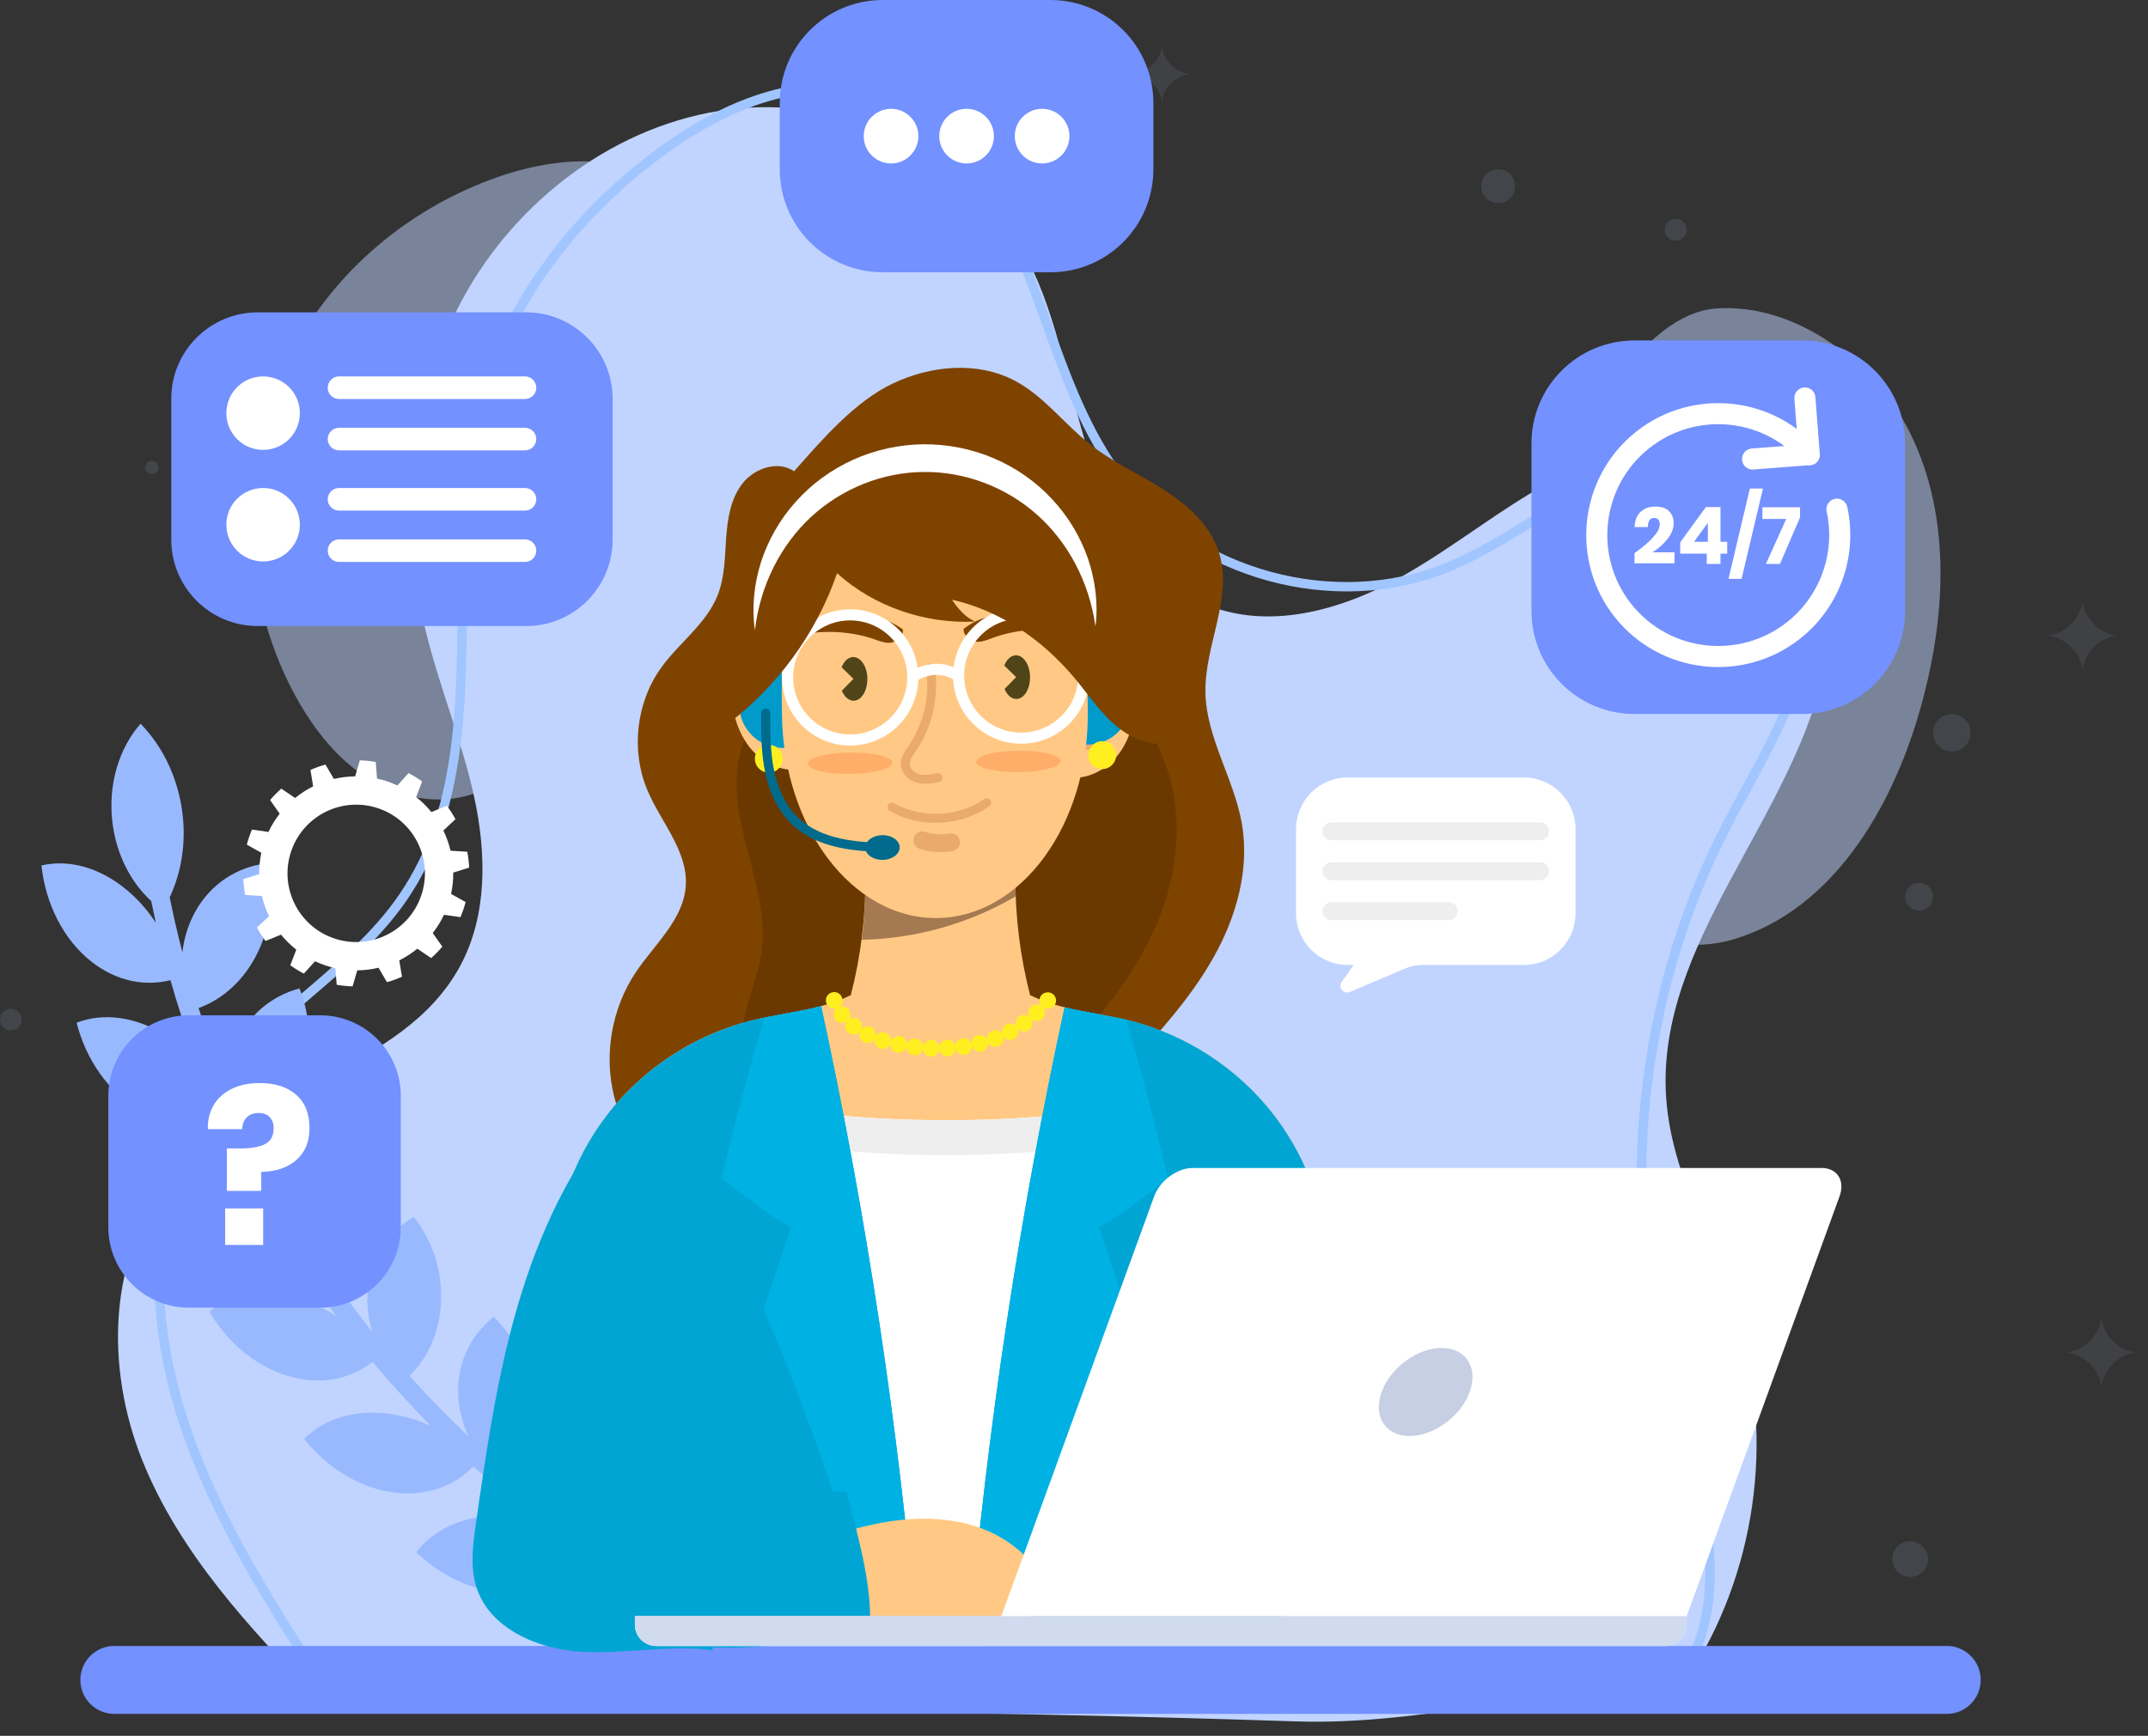 <svg width="120" height="97" viewBox="0 0 120 97" fill="none" xmlns="http://www.w3.org/2000/svg">
<rect x="0" y="0" width="120" height="97" fill="#333333" stroke="none"/>
<path d="M94.248 93.804C98.07 88.013 99.157 80.497 97.133 73.86C95.854 69.664 93.399 65.765 93.085 61.39C92.457 52.642 100.371 45.569 102.013 36.953C102.735 33.167 101.947 28.755 98.854 26.455C95.799 24.183 91.438 24.647 87.979 26.238C84.52 27.829 81.593 30.376 78.272 32.238C74.951 34.1 70.862 35.251 67.355 33.769C63.802 32.268 61.788 28.485 60.659 24.797C59.531 21.109 58.976 17.182 57.05 13.841C53.875 8.335 47.106 5.333 40.798 6.109C34.49 6.886 28.854 11.142 25.831 16.733C22.808 22.323 22.279 29.085 23.784 35.261C24.548 38.392 25.805 41.392 26.491 44.542C27.177 47.691 27.239 51.139 25.708 53.976C22.507 59.909 14.062 60.736 9.639 65.824C5.989 70.023 5.874 76.431 7.946 81.595C10.018 86.759 13.91 90.95 17.792 94.936C35.897 95.544 54.325 95.585 72.43 96.193C79.466 96.43 87.22 94.218 94.248 93.804Z" fill="#C0D4FF"/>
<g opacity="0.5">
<path d="M16.904 18.652C13.279 24.7 13.115 32.671 16.489 38.863C17.556 40.819 18.996 42.642 20.94 43.73C22.884 44.818 25.393 45.061 27.328 43.957C30.263 42.282 30.912 38.334 30.679 34.963C30.445 31.592 29.681 28.058 30.979 24.938C31.826 22.905 33.451 21.319 34.892 19.654C36.334 17.989 37.679 16.045 37.754 13.844C37.947 8.137 31.888 8.564 28.237 9.749C23.576 11.262 19.431 14.435 16.904 18.652Z" fill="#C0D4FF"/>
</g>
<g opacity="0.5">
<path d="M87.851 28.085C87.804 33.206 92.671 37.662 91.824 42.713C91.371 45.415 89.312 48.154 90.509 50.62C91.568 52.8 94.6 53.178 96.918 52.47C102.345 50.809 105.644 45.262 107.221 39.81C108.705 34.682 109.074 28.955 106.697 24.174C104.783 20.323 100.364 16.922 95.878 17.237C91.769 17.525 87.888 24.227 87.851 28.085Z" fill="#C0D4FF"/>
</g>
<path d="M93.344 94.974L92.955 94.618C94.026 93.448 95.736 90.764 95.157 85.939C94.9 83.79 94.261 81.669 93.644 79.617C93.368 78.7 93.082 77.752 92.833 76.811C90.177 66.767 91.339 55.688 96.021 46.414C96.437 45.591 96.887 44.766 97.322 43.967C98.613 41.6 99.947 39.152 100.521 36.507C101.527 31.867 99.538 28.389 97.264 27.121C95.082 25.904 92.003 26.09 88.815 27.631C87.649 28.195 86.516 28.884 85.419 29.551C83.971 30.433 82.473 31.344 80.865 31.989C74.538 34.527 66.628 32.37 62.465 26.972C60.465 24.377 59.335 21.242 58.243 18.21C57.82 17.035 57.382 15.82 56.901 14.658C55.404 11.043 52.664 6.506 48.112 5.421C44.113 4.467 40.062 6.563 37.37 8.49C32.217 12.177 28.585 17.17 27.142 22.549C26.169 26.176 26.13 30.124 26.092 33.943C26.035 39.628 25.977 45.508 22.766 50.243C21.305 52.397 19.296 54.116 17.353 55.778C15.534 57.335 13.652 58.944 12.25 60.895C9.071 65.316 8.292 71.575 10.112 78.068C11.748 83.901 15.081 89.076 18.305 94.082L17.862 94.367C14.617 89.329 11.262 84.12 9.605 78.21C7.742 71.562 8.55 65.139 11.822 60.588C13.262 58.585 15.168 56.955 17.011 55.378C18.927 53.738 20.909 52.043 22.33 49.947C25.452 45.344 25.506 39.803 25.565 33.938C25.603 30.086 25.643 26.104 26.633 22.412C28.107 16.916 31.811 11.819 37.063 8.062C39.845 6.071 44.042 3.908 48.235 4.907C53.002 6.044 55.844 10.727 57.388 14.456C57.874 15.63 58.314 16.851 58.739 18.032C59.817 21.025 60.932 24.121 62.882 26.65C66.906 31.868 74.553 33.954 80.669 31.5C82.237 30.871 83.715 29.971 85.145 29.101C86.252 28.428 87.397 27.732 88.585 27.157C91.929 25.54 95.186 25.359 97.521 26.66C99.959 28.02 102.099 31.716 101.036 36.619C100.446 39.338 99.094 41.819 97.785 44.219C97.352 45.014 96.903 45.836 96.492 46.652C91.867 55.812 90.719 66.756 93.343 76.676C93.59 77.609 93.873 78.553 94.148 79.465C94.772 81.538 95.418 83.683 95.681 85.876C96.284 90.91 94.476 93.737 93.344 94.974Z" fill="#A1C5FF"/>
<path d="M16.867 60.308C17.455 58.588 17.355 56.807 16.73 55.233C15.168 55.652 13.782 56.749 13.117 58.504C12.841 59.232 12.719 60.008 12.736 60.787C12.128 59.328 11.58 57.841 11.094 56.33C12.457 55.838 13.614 54.778 14.348 53.327C15.168 51.697 15.316 49.905 14.915 48.239C13.31 48.434 11.784 49.332 10.882 50.99C10.508 51.678 10.28 52.435 10.189 53.214C9.925 52.199 9.689 51.175 9.481 50.142C10.122 48.772 10.398 47.168 10.197 45.477C9.957 43.479 9.097 41.719 7.854 40.442C6.678 41.772 6.021 43.794 6.28 45.946C6.496 47.763 7.322 49.319 8.448 50.35C8.53 50.756 8.616 51.16 8.706 51.563C8.266 50.896 7.737 50.284 7.117 49.76C5.628 48.503 3.902 47.999 2.317 48.36C2.538 50.49 3.549 52.526 5.129 53.753C6.541 54.855 8.12 55.122 9.522 54.774C9.966 56.332 10.474 57.867 11.043 59.375C10.516 58.783 9.909 58.258 9.222 57.833C7.577 56.814 5.8 56.569 4.281 57.148C4.793 59.2 6.072 61.052 7.803 62.034C9.352 62.916 10.951 62.955 12.29 62.414C12.943 63.884 13.655 65.325 14.425 66.732C13.823 66.223 13.15 65.791 12.413 65.469C10.646 64.697 8.853 64.707 7.43 65.492C8.217 67.439 9.737 69.085 11.584 69.811C13.238 70.465 14.826 70.281 16.077 69.558C16.925 70.92 17.829 72.246 18.787 73.532C18.119 73.112 17.393 72.777 16.619 72.561C14.763 72.044 12.991 72.305 11.69 73.28C12.738 75.094 14.47 76.513 16.401 76.976C18.129 77.395 19.677 76.993 20.816 76.103C21.846 77.336 22.928 78.527 24.06 79.673C23.339 79.346 22.572 79.115 21.774 79.007C19.861 78.75 18.142 79.254 16.989 80.399C18.281 82.054 20.199 83.224 22.181 83.419C23.956 83.598 25.436 82.987 26.44 81.948C27.639 83.031 28.887 84.067 30.18 85.051C29.415 84.825 28.618 84.7 27.809 84.702C25.87 84.707 24.235 85.443 23.254 86.739C24.774 88.206 26.852 89.107 28.855 89.031C30.649 88.967 32.035 88.158 32.883 86.989C35.08 88.469 37.393 89.81 39.814 90.995C40.133 91.151 40.495 91.062 40.619 90.799C40.743 90.536 40.589 90.202 40.277 90.049C38.493 89.176 36.769 88.217 35.107 87.178C35.831 85.922 36.023 84.361 35.641 82.772C35.208 80.991 34.164 79.522 32.794 78.516C31.693 79.699 31.099 81.364 31.475 83.211C31.632 83.978 31.945 84.705 32.381 85.361C31.075 84.436 29.812 83.458 28.597 82.433C29.492 81.293 29.909 79.78 29.764 78.162C29.597 76.347 28.782 74.758 27.576 73.579C26.32 74.597 25.497 76.161 25.601 78.033C25.645 78.811 25.849 79.57 26.182 80.275C25.031 79.187 23.928 78.052 22.875 76.876C23.921 75.872 24.548 74.436 24.636 72.819C24.729 71.005 24.147 69.324 23.119 67.993C21.734 68.827 20.701 70.259 20.541 72.123C20.474 72.897 20.569 73.675 20.798 74.418C19.815 73.185 18.884 71.913 18.008 70.606C19.182 69.757 20.004 68.424 20.316 66.836C20.661 65.055 20.319 63.31 19.484 61.847C17.997 62.481 16.775 63.757 16.358 65.581C16.185 66.338 16.171 67.121 16.294 67.888C15.493 66.532 14.746 65.143 14.059 63.724C15.34 63.046 16.339 61.839 16.867 60.308Z" fill="#99B9FF"/>
<path d="M108.756 95.773H6.388C5.34 95.773 4.489 94.923 4.489 93.874C4.489 92.825 5.34 91.976 6.388 91.976H108.756C109.804 91.976 110.654 92.825 110.654 93.874C110.654 94.923 109.804 95.773 108.756 95.773Z" fill="#7391FF"/>
<path d="M38.689 66.863C36.542 65.729 34.911 63.657 34.316 61.303C33.72 58.949 34.169 56.35 35.518 54.332C36.567 52.763 38.185 51.388 38.311 49.505C38.441 47.554 36.911 45.937 36.157 44.133C35.239 41.933 35.539 39.269 36.923 37.329C37.925 35.926 39.45 34.873 40.088 33.272C40.49 32.265 40.492 31.152 40.567 30.071C40.642 28.989 40.818 27.856 41.489 27.005C42.16 26.153 43.471 25.72 44.363 26.335C45.921 24.572 47.752 22.438 49.877 21.43C52.003 20.422 54.599 20.174 56.681 21.269C58.328 22.135 59.47 23.712 60.934 24.86C62.192 25.847 63.672 26.505 65.02 27.366C66.367 28.226 67.638 29.374 68.109 30.902C68.883 33.413 67.301 36.043 67.342 38.671C67.382 41.223 68.939 43.507 69.378 46.022C69.822 48.574 69.074 51.218 67.807 53.477C66.54 55.736 64.78 57.672 63.035 59.587C62.445 62.928 60.115 65.38 57.067 66.87C54.019 68.36 50.55 68.75 47.157 68.782C44.395 68.808 41.133 68.153 38.689 66.863Z" fill="#7F4300"/>
<path d="M42.158 60.063C41.411 59.163 41.372 57.861 41.615 56.716C41.857 55.572 42.341 54.484 42.521 53.329C42.764 51.766 42.44 50.174 42.048 48.643C41.657 47.112 41.192 45.578 41.149 43.998C41.107 42.418 41.548 40.744 42.71 39.672C46.782 35.912 53.697 36.839 59.23 37.167C62.026 37.333 64.052 39.931 65.055 42.547C66.058 45.162 65.894 48.134 64.961 50.775C64.029 53.417 62.372 55.754 60.462 57.803C59.323 59.025 57.167 58.184 55.544 58.58C53.953 58.968 52.613 60.011 51.133 60.713C48.768 61.834 45.993 62.061 43.477 61.337C42.739 61.125 42.112 60.83 42.158 60.063Z" fill="#6B3900"/>
<path d="M71.15 62.285C69.159 59.707 66.281 57.826 63.12 57.035C61.668 56.672 60.161 56.531 58.733 56.083C58.328 55.957 57.929 55.796 57.545 55.606C56.985 53.421 56.708 51.164 56.726 48.909H52.877H52.201H48.352C48.371 51.164 48.093 53.421 47.533 55.606C47.15 55.796 46.75 55.957 46.346 56.083C44.917 56.531 43.411 56.672 41.958 57.035C38.797 57.826 35.92 59.707 33.928 62.285C31.936 64.864 30.842 68.123 30.876 71.382V92.073L68.229 91.527C71.542 91.478 74.203 88.779 74.203 85.465V71.382C74.236 68.123 73.142 64.864 71.15 62.285Z" fill="#FFC985"/>
<path d="M56.627 90.737C57.34 88.868 57.402 86.826 57.66 84.842C58.156 81.036 59.397 77.373 60.278 73.637C61.158 69.901 61.939 65.831 60.974 62.116C55.528 62.77 50.002 62.761 44.558 62.09C42.498 62.954 41.428 65.554 41.045 67.756C40.663 69.957 40.942 72.211 40.985 74.446C41.032 76.889 40.793 79.335 40.908 81.776C41.024 84.217 41.526 86.715 42.907 88.733C43.761 89.98 44.906 90.978 46.15 91.85L56.172 91.704C56.348 91.391 56.502 91.067 56.627 90.737Z" fill="white"/>
<path d="M41.045 69.704C41.428 67.503 42.498 64.903 44.558 64.038C50.002 64.71 55.528 64.718 60.974 64.064C61.209 64.967 61.338 65.892 61.39 66.827C61.469 65.229 61.371 63.642 60.974 62.116C55.528 62.77 50.002 62.761 44.558 62.09C42.498 62.954 41.428 65.554 41.045 67.756C40.835 68.964 40.827 70.188 40.867 71.416C40.893 70.843 40.946 70.272 41.045 69.704Z" fill="#EEEEEE"/>
<path d="M40.986 76.393C40.984 76.317 40.98 76.24 40.979 76.164C40.943 77.841 40.847 79.517 40.89 81.192C40.925 79.593 41.016 77.993 40.986 76.393Z" fill="#EEEEEE"/>
<path d="M48.152 52.514C51.159 52.454 54.146 51.608 56.742 50.089C56.721 49.68 56.707 49.271 56.706 48.862L52.857 48.903L52.181 48.91L48.333 48.952C48.355 50.142 48.293 51.333 48.152 52.514Z" fill="#A57951"/>
<path d="M44.492 38.175C44.148 37.551 43.732 36.929 43.11 36.58C42.489 36.23 41.614 36.241 41.145 36.779C40.764 37.215 40.744 37.853 40.785 38.431C40.869 39.599 41.139 40.797 41.854 41.725C42.569 42.653 43.808 43.245 44.937 42.934C45.082 41.341 45.266 39.576 44.492 38.175Z" fill="#FFC985"/>
<path d="M44.429 39.418C44.469 39.424 44.51 39.43 44.55 39.436C44.389 39.053 44.227 38.666 44 38.317C43.773 37.968 43.477 37.653 43.105 37.467C42.733 37.28 42.278 37.235 41.898 37.406C41.518 37.576 41.239 37.984 41.278 38.399C41.5 38.132 41.907 38.048 42.248 38.114C42.589 38.181 42.884 38.443 42.989 38.774C42.693 38.812 42.479 39.114 42.421 39.407C42.363 39.7 42.443 40.004 42.563 40.278C42.632 40.438 42.717 40.594 42.841 40.715C42.965 40.837 43.133 40.923 43.307 40.917C43.153 41.128 42.889 41.296 42.629 41.311C43.193 41.579 43.922 41.533 44.434 41.174C44.504 40.589 44.486 40.004 44.429 39.418Z" fill="#E8AB71"/>
<path d="M59.802 38.622C60.133 37.99 60.535 37.359 61.149 36.997C61.763 36.634 62.638 36.626 63.118 37.153C63.508 37.581 63.542 38.219 63.513 38.797C63.454 39.967 63.21 41.17 62.515 42.114C61.821 43.056 60.595 43.676 59.459 43.389C59.28 41.799 59.058 40.039 59.802 38.622Z" fill="#FFC985"/>
<path d="M59.892 39.863C59.851 39.87 59.811 39.877 59.77 39.884C59.924 39.496 60.078 39.106 60.297 38.752C60.516 38.398 60.805 38.078 61.173 37.883C61.542 37.689 61.995 37.634 62.379 37.796C62.762 37.959 63.049 38.36 63.02 38.775C62.792 38.513 62.383 38.438 62.044 38.512C61.705 38.586 61.415 38.855 61.316 39.188C61.614 39.219 61.834 39.516 61.899 39.808C61.963 40.1 61.889 40.406 61.776 40.683C61.71 40.843 61.628 41.001 61.507 41.126C61.386 41.251 61.219 41.339 61.045 41.337C61.203 41.544 61.471 41.707 61.732 41.716C61.174 41.996 60.443 41.966 59.925 41.618C59.842 41.035 59.847 40.45 59.892 39.863Z" fill="#E8AB71"/>
<path d="M46.117 39.356C46.131 40.688 45.064 41.778 43.733 41.792C42.402 41.806 41.312 40.739 41.298 39.408C41.283 38.078 42.35 36.987 43.681 36.973C45.012 36.959 46.102 38.026 46.117 39.356Z" fill="#009ACB"/>
<path d="M63.175 39.173C63.19 40.504 62.123 41.594 60.792 41.609C59.461 41.623 58.37 40.556 58.356 39.225C58.342 37.894 59.409 36.804 60.74 36.789C62.071 36.775 63.161 37.842 63.175 39.173Z" fill="#009ACB"/>
<path d="M60.772 39.719C60.84 46.065 57.07 51.251 52.351 51.301C47.633 51.352 43.752 46.249 43.684 39.903C43.615 33.557 43.56 28.413 52.104 28.321C60.648 28.23 60.703 33.374 60.772 39.719Z" fill="#FFC985"/>
<path d="M44.147 35.583C43.879 35.463 44.335 34.995 45.028 34.8C46.863 34.284 48.898 34.051 50.441 35.172C50.504 35.489 50.102 35.87 49.783 35.912C49.463 35.955 49.148 35.828 48.843 35.722C47.358 35.204 45.672 35.199 44.147 35.583Z" fill="#7F4300"/>
<path d="M60.138 35.411C60.403 35.285 59.937 34.827 59.241 34.647C57.395 34.17 55.355 33.981 53.837 35.135C53.78 35.453 54.19 35.825 54.51 35.861C54.831 35.896 55.143 35.763 55.446 35.65C56.92 35.101 58.605 35.059 60.138 35.411Z" fill="#7F4300"/>
<path d="M49.85 42.625C49.853 42.957 48.8 43.237 47.497 43.251C46.194 43.265 45.135 43.008 45.131 42.676C45.128 42.344 46.181 42.064 47.484 42.05C48.787 42.036 49.846 42.293 49.85 42.625Z" fill="#FFAE6A"/>
<path d="M59.253 42.523C59.256 42.855 58.203 43.136 56.9 43.15C55.597 43.163 54.537 42.906 54.534 42.574C54.53 42.243 55.584 41.962 56.887 41.948C58.19 41.934 59.249 42.192 59.253 42.523Z" fill="#FFAE6A"/>
<path d="M51.977 37.331C52.219 38.884 51.85 40.525 50.964 41.824C50.778 42.098 50.56 42.387 50.575 42.718C50.592 43.092 50.921 43.396 51.282 43.496C51.642 43.597 52.027 43.536 52.393 43.455" stroke="#EAAB6A" stroke-width="0.5" stroke-linecap="round" stroke-linejoin="round"/>
<path d="M47.538 41.661C45.439 41.684 43.714 39.995 43.691 37.896C43.669 35.797 45.358 34.072 47.456 34.049C49.555 34.026 51.281 35.715 51.303 37.814C51.326 39.913 49.636 41.639 47.538 41.661ZM47.463 34.669C45.706 34.687 44.292 36.132 44.311 37.889C44.329 39.646 45.775 41.06 47.531 41.041C49.288 41.023 50.703 39.578 50.684 37.821C50.665 36.064 49.22 34.65 47.463 34.669Z" fill="white"/>
<path d="M57.09 41.559C54.992 41.581 53.266 39.892 53.243 37.794C53.221 35.695 54.91 33.969 57.008 33.946C59.107 33.924 60.833 35.613 60.855 37.712C60.878 39.81 59.189 41.536 57.09 41.559ZM57.015 34.566C55.258 34.585 53.844 36.03 53.862 37.787C53.881 39.544 55.327 40.958 57.084 40.939C58.841 40.92 60.255 39.475 60.236 37.718C60.217 35.961 58.772 34.547 57.015 34.566Z" fill="white"/>
<path d="M51.175 38.069L50.811 37.567C51.314 37.203 52.57 36.728 53.73 37.536L53.376 38.045C52.283 37.283 51.186 38.06 51.175 38.069Z" fill="white"/>
<path d="M49.832 45.105C51.452 46.025 53.599 45.922 55.123 44.85" stroke="#EAAB6A" stroke-width="0.5" stroke-linecap="round" stroke-linejoin="round"/>
<path d="M51.529 46.959C52.041 47.126 52.595 47.164 53.125 47.069" stroke="#EAAB6A" stroke-linecap="round" stroke-linejoin="round"/>
<path d="M40.543 40.539C43.404 38.41 45.602 35.403 46.765 32.031C48.81 33.896 51.71 34.879 54.473 34.732C53.926 34.492 53.517 34.007 53.182 33.512C55.859 34.115 58.172 35.71 59.953 37.797C60.677 38.645 61.293 39.59 62.108 40.349C62.925 41.107 64.01 41.678 65.117 41.547C64.394 38.615 63.689 35.585 62.552 32.788C61.854 31.071 61.033 29.323 59.602 28.145C57.821 26.68 55.352 26.33 53.054 26.523C50.602 26.73 48.193 27.497 46.103 28.795C43.264 30.56 41.051 33.31 39.936 36.462C39.689 37.158 39.493 37.889 39.533 38.627C39.574 39.365 39.945 40.105 40.543 40.539Z" fill="#7F4300"/>
<path d="M43.728 42.389C43.733 42.819 43.388 43.171 42.959 43.175C42.529 43.18 42.176 42.835 42.172 42.406C42.167 41.976 42.512 41.624 42.942 41.62C43.372 41.615 43.724 41.959 43.728 42.389Z" fill="#FFEF21"/>
<path d="M62.354 42.189C62.359 42.618 62.014 42.971 61.584 42.975C61.155 42.98 60.803 42.635 60.798 42.205C60.793 41.776 61.138 41.424 61.568 41.419C61.997 41.415 62.35 41.759 62.354 42.189Z" fill="#FFEF21"/>
<path d="M47.665 36.716C47.389 36.719 47.151 36.948 47.017 37.288L47.678 37.936L47.031 38.598C47.173 38.936 47.416 39.16 47.691 39.157C48.121 39.152 48.463 38.602 48.456 37.928C48.449 37.254 48.095 36.711 47.665 36.716Z" fill="#4F4519"/>
<path d="M56.754 36.618C56.478 36.621 56.24 36.85 56.106 37.191L56.767 37.838L56.12 38.5C56.261 38.838 56.505 39.062 56.781 39.059C57.21 39.054 57.553 38.504 57.545 37.83C57.538 37.156 57.184 36.613 56.754 36.618Z" fill="#4F4519"/>
<path d="M42.174 35.215C41.991 33.97 42.123 32.665 42.509 31.426C42.908 30.191 43.568 29.021 44.458 28.037C45.337 27.045 46.442 26.243 47.664 25.69C48.887 25.136 50.232 24.845 51.577 24.826C52.922 24.815 54.272 25.077 55.507 25.604C56.741 26.131 57.865 26.907 58.764 27.882C59.675 28.847 60.361 30.002 60.786 31.229C61.198 32.46 61.358 33.762 61.2 35.011C60.852 32.523 59.671 30.299 57.919 28.746C56.165 27.196 53.887 26.346 51.593 26.374C49.299 26.393 47.039 27.293 45.318 28.879C43.6 30.47 42.466 32.72 42.174 35.215Z" fill="white"/>
<path d="M63.12 57.036C61.917 56.735 60.676 56.585 59.474 56.288C56.942 67.975 55.153 79.822 54.119 91.735L68.229 91.528C71.542 91.48 74.203 88.78 74.203 85.466V71.383C74.236 68.125 73.143 64.866 71.151 62.287C69.159 59.708 66.281 57.827 63.12 57.036Z" fill="#00A5D4"/>
<path d="M45.873 56.22C44.587 56.564 43.252 56.712 41.959 57.035C38.797 57.826 35.92 59.707 33.928 62.286C31.936 64.865 30.842 68.124 30.876 71.382V92.074L51.246 91.776C50.211 79.826 48.415 67.942 45.873 56.22Z" fill="#00A5D4"/>
<path d="M41.959 57.036C41.52 57.146 41.087 57.279 40.661 57.43C39.678 60.224 38.776 63.038 37.97 65.871C39.509 66.759 40.997 67.865 42.673 68.568C42.068 70.042 41.422 71.675 40.817 73.149C43.901 79.073 46.55 85.531 48.709 91.807L51.246 91.777C49.997 79.912 47.838 68.112 44.785 56.471C43.844 56.66 42.89 56.803 41.959 57.036Z" fill="#00A5D4"/>
<path d="M64.559 73.149C63.968 71.675 63.336 70.043 62.745 68.568C64.383 67.865 65.838 66.759 67.344 65.871C66.567 63.08 65.7 60.307 64.756 57.553C64.222 57.35 63.675 57.175 63.12 57.036C62.232 56.814 61.324 56.673 60.426 56.496C57.447 68.115 55.34 79.892 54.119 91.735L56.88 91.694C58.985 85.454 61.562 79.037 64.559 73.149Z" fill="#00A5D4"/>
<path d="M45.873 56.22C44.828 56.499 43.751 56.651 42.69 56.871C41.816 59.849 41.022 62.849 40.314 65.87C41.582 66.758 42.807 67.865 44.187 68.567C43.689 70.042 43.156 71.674 42.659 73.148C45.198 79.072 47.379 85.531 49.157 91.807L51.246 91.776C50.21 79.826 48.415 67.942 45.873 56.22Z" fill="#00B1E4"/>
<path d="M62.916 56.99C61.777 56.721 60.609 56.568 59.474 56.288C56.942 67.975 55.153 79.821 54.119 91.734L56.442 91.7C58.215 85.458 60.387 79.039 62.911 73.149C62.413 71.674 61.881 70.042 61.383 68.568C62.763 67.865 63.987 66.759 65.255 65.871C64.557 62.89 63.775 59.929 62.916 56.99Z" fill="#00B1E4"/>
<path d="M46.602 56.367C46.481 56.367 46.361 56.318 46.274 56.231C46.252 56.209 46.233 56.185 46.215 56.16C46.2 56.135 46.184 56.107 46.175 56.079C46.162 56.051 46.153 56.02 46.147 55.993C46.14 55.962 46.137 55.931 46.137 55.902C46.137 55.872 46.14 55.841 46.147 55.81C46.153 55.782 46.162 55.751 46.175 55.723C46.184 55.695 46.2 55.667 46.215 55.642C46.233 55.618 46.252 55.593 46.274 55.571C46.382 55.466 46.543 55.417 46.692 55.444C46.723 55.45 46.751 55.46 46.779 55.472C46.809 55.485 46.834 55.497 46.859 55.515C46.887 55.531 46.908 55.553 46.93 55.571C46.952 55.593 46.971 55.618 46.989 55.642C47.005 55.667 47.02 55.695 47.033 55.723C47.042 55.751 47.051 55.782 47.057 55.81C47.063 55.841 47.067 55.872 47.067 55.902C47.067 55.931 47.063 55.962 47.057 55.993C47.051 56.02 47.042 56.051 47.033 56.079C47.02 56.107 47.005 56.135 46.989 56.16C46.971 56.185 46.952 56.209 46.93 56.231C46.908 56.253 46.887 56.272 46.859 56.287C46.834 56.305 46.809 56.318 46.779 56.33C46.751 56.343 46.723 56.352 46.692 56.358C46.664 56.364 46.633 56.367 46.602 56.367Z" fill="#FFEF21"/>
<path d="M51.998 59.037C51.766 59.028 51.577 58.848 51.555 58.621C51.496 58.839 51.282 58.99 51.053 58.962H51.05C50.821 58.934 50.647 58.742 50.641 58.516C50.567 58.73 50.344 58.863 50.115 58.82C49.886 58.776 49.728 58.569 49.737 58.34C49.644 58.55 49.406 58.662 49.179 58.594C48.95 58.525 48.814 58.297 48.857 58.067C48.733 58.265 48.476 58.346 48.259 58.241C48.043 58.135 47.943 57.881 48.027 57.658C47.863 57.835 47.59 57.86 47.398 57.711C47.206 57.559 47.163 57.287 47.299 57.085C47.095 57.222 46.822 57.178 46.67 56.983C46.516 56.779 46.553 56.487 46.757 56.33C46.962 56.175 47.253 56.215 47.408 56.416H47.411C47.532 56.58 47.535 56.797 47.426 56.958C47.59 56.85 47.807 56.853 47.971 56.977C48.135 57.104 48.188 57.321 48.12 57.506C48.256 57.361 48.476 57.311 48.662 57.404C48.857 57.497 48.956 57.705 48.919 57.906C49.028 57.73 49.241 57.643 49.449 57.705C49.657 57.767 49.789 57.965 49.777 58.172C49.864 57.981 50.074 57.866 50.288 57.906C50.508 57.946 50.66 58.135 50.666 58.349C50.737 58.148 50.939 58.015 51.159 58.039C51.379 58.064 51.546 58.241 51.568 58.452C51.623 58.247 51.812 58.098 52.035 58.107C52.255 58.117 52.435 58.278 52.472 58.485C52.509 58.278 52.689 58.117 52.909 58.104C53.129 58.095 53.318 58.241 53.376 58.442C53.395 58.231 53.556 58.055 53.773 58.024C53.989 57.993 54.194 58.117 54.272 58.312C54.268 58.101 54.408 57.909 54.621 57.856C54.832 57.804 55.046 57.903 55.145 58.089C55.12 57.881 55.238 57.677 55.439 57.599C55.644 57.522 55.867 57.593 55.987 57.764C55.938 57.562 56.028 57.346 56.22 57.243C56.412 57.141 56.641 57.187 56.78 57.342C56.706 57.147 56.768 56.921 56.945 56.797C57.121 56.67 57.353 56.686 57.511 56.819C57.412 56.636 57.443 56.407 57.598 56.258C57.784 56.082 58.078 56.088 58.255 56.273C58.435 56.459 58.425 56.754 58.239 56.93C58.069 57.095 57.803 57.101 57.623 56.952C57.734 57.154 57.679 57.414 57.484 57.553C57.292 57.692 57.028 57.658 56.87 57.488C56.954 57.705 56.867 57.952 56.657 58.064C56.446 58.175 56.189 58.111 56.059 57.922C56.115 58.145 55.994 58.38 55.774 58.467C55.551 58.55 55.306 58.454 55.197 58.253C55.225 58.479 55.08 58.699 54.851 58.758C54.621 58.817 54.389 58.693 54.306 58.479C54.306 58.708 54.138 58.91 53.906 58.944C53.671 58.978 53.454 58.832 53.392 58.609C53.373 58.839 53.187 59.021 52.952 59.033C52.717 59.042 52.515 58.879 52.472 58.655C52.435 58.873 52.243 59.037 52.017 59.037H51.998Z" fill="#FFEF21"/>
<path d="M58.533 56.376C58.413 56.376 58.292 56.327 58.205 56.24C58.119 56.153 58.069 56.036 58.069 55.911C58.069 55.791 58.119 55.67 58.205 55.583C58.379 55.41 58.688 55.41 58.861 55.583C58.949 55.67 58.998 55.791 58.998 55.911C58.998 56.032 58.949 56.153 58.861 56.24C58.775 56.327 58.654 56.376 58.533 56.376Z" fill="#FFEF21"/>
<path d="M49.519 47.632C49.514 47.632 49.509 47.632 49.504 47.632C48.623 47.59 47.713 47.546 46.825 47.35C45.808 47.124 44.972 46.723 44.342 46.159C43.358 45.278 42.931 44.048 42.747 43.17C42.516 42.069 42.52 40.939 42.525 39.846C42.525 39.705 42.652 39.592 42.781 39.592C42.922 39.593 43.036 39.707 43.035 39.848C43.031 40.914 43.026 42.016 43.247 43.065C43.415 43.868 43.801 44.99 44.682 45.779C45.246 46.284 46.005 46.645 46.936 46.852C47.78 47.039 48.669 47.081 49.528 47.122C49.669 47.129 49.778 47.248 49.771 47.389C49.764 47.525 49.653 47.63 49.519 47.632Z" fill="#006B8D"/>
<path d="M50.262 47.349C50.266 47.731 49.839 48.045 49.309 48.051C48.778 48.057 48.345 47.752 48.341 47.37C48.337 46.988 48.763 46.674 49.294 46.668C49.824 46.663 50.258 46.967 50.262 47.349Z" fill="#006B8D"/>
<path d="M34.584 61.974C31.866 65.104 30.095 68.963 28.929 72.939C27.763 76.917 27.173 81.037 26.587 85.14C26.418 86.32 26.253 87.548 26.613 88.684C27.352 91.013 30.037 92.156 32.476 92.3C34.916 92.445 37.373 91.897 39.797 92.209C41.004 82.026 39.623 70.905 34.584 61.974Z" fill="#00A5D4"/>
<path d="M44.25 86.573C46 85.951 47.763 85.326 49.597 85.033C51.431 84.74 53.362 84.795 55.079 85.504C56.796 86.212 58.272 87.637 58.755 89.43C58.909 90.002 57.805 90.22 57.246 90.415C56.688 90.61 56.083 90.613 55.491 90.614C53.519 90.617 51.546 90.619 49.574 90.622C48.166 90.624 46.654 91.057 45.433 90.355C44.822 90.003 44.435 89.347 44.256 88.666C44.076 87.984 44.246 87.278 44.25 86.573Z" fill="#FFC985"/>
<path d="M31.864 84.252C36.984 83.668 42.136 83.366 47.29 83.349C47.897 85.733 48.679 88.334 48.608 90.793C44.552 92.142 40.263 92.417 36.06 91.633C33.191 91.098 31.994 87.169 31.864 84.252Z" fill="#00A5D4"/>
<path d="M44.446 83.46C42.611 82.626 40.476 82.19 38.463 82.097C38.618 79.144 38.518 76.177 38.164 73.24C39.049 75.57 39.729 77.975 39.84 80.465C41.615 80.999 43.391 81.935 44.446 83.46Z" fill="#00A5D4"/>
<path d="M94.232 90.306H35.47V90.792C35.47 91.446 36 91.976 36.654 91.976H93.048C93.701 91.976 94.232 91.446 94.232 90.792V90.306Z" fill="#DFE9FF"/>
<path d="M94.232 90.306H35.47V90.792C35.47 91.446 36 91.976 36.654 91.976H93.048C93.701 91.976 94.232 91.446 94.232 90.792V90.306Z" fill="#D0DBEF"/>
<path d="M55.941 90.791V90.305H35.47V90.791C35.47 91.445 36 91.975 36.654 91.975H54.757C55.411 91.975 55.941 91.445 55.941 90.791Z" fill="#D0DBEF"/>
<path d="M94.232 90.306H55.941L64.48 66.847C64.797 65.974 65.763 65.266 66.637 65.266H101.764C102.637 65.266 103.088 65.974 102.77 66.847L94.232 90.306Z" fill="white"/>
<path d="M82.103 77.785C81.608 79.144 80.106 80.245 78.748 80.245C77.39 80.245 76.69 79.144 77.184 77.785C77.678 76.427 79.18 75.326 80.538 75.326C81.897 75.326 82.597 76.427 82.103 77.785Z" fill="#C6CFE3"/>
<path d="M51.838 91.449H50.509C50.342 91.449 50.205 91.313 50.205 91.145C50.205 90.978 50.342 90.842 50.509 90.842H51.838C52.006 90.842 52.142 90.978 52.142 91.145C52.142 91.313 52.006 91.449 51.838 91.449Z" fill="#D0DBEF"/>
<path d="M49.142 91.449H47.813C47.645 91.449 47.51 91.313 47.51 91.145C47.51 90.978 47.645 90.842 47.813 90.842H49.142C49.31 90.842 49.446 90.978 49.446 91.145C49.446 91.313 49.31 91.449 49.142 91.449Z" fill="#D0DBEF"/>
<path d="M46.447 91.449H45.118C44.95 91.449 44.814 91.313 44.814 91.145C44.814 90.978 44.95 90.842 45.118 90.842H46.447C46.614 90.842 46.75 90.978 46.75 91.145C46.75 91.313 46.614 91.449 46.447 91.449Z" fill="#D0DBEF"/>
<path d="M18.156 53.941C18.348 54.006 18.541 54.058 18.735 54.101L18.809 55.028C19.105 55.081 19.402 55.11 19.696 55.12L19.959 54.224C20.363 54.219 20.76 54.17 21.147 54.078L21.618 54.884C21.904 54.803 22.185 54.702 22.457 54.581L22.306 53.666C22.664 53.488 23 53.267 23.312 53.015L24.086 53.536C24.308 53.34 24.517 53.128 24.711 52.9L24.175 52.137C24.418 51.825 24.631 51.486 24.804 51.118L25.724 51.251C25.781 51.115 25.835 50.977 25.884 50.835C25.932 50.692 25.973 50.55 26.011 50.406L25.2 49.953C25.287 49.555 25.324 49.156 25.321 48.761L26.21 48.482C26.195 48.183 26.159 47.887 26.102 47.596L25.171 47.539C25.077 47.149 24.945 46.769 24.769 46.41L25.446 45.776C25.303 45.515 25.142 45.264 24.964 45.025L24.1 45.378C23.85 45.07 23.564 44.788 23.247 44.539L23.584 43.668C23.344 43.496 23.091 43.34 22.824 43.201L22.201 43.892C22.021 43.808 21.836 43.731 21.644 43.666C21.452 43.601 21.259 43.549 21.065 43.506L20.99 42.578C20.695 42.526 20.398 42.496 20.104 42.487L19.841 43.383C19.437 43.388 19.04 43.437 18.653 43.528L18.182 42.723C17.895 42.804 17.615 42.905 17.343 43.026L17.494 43.941C17.136 44.119 16.8 44.339 16.488 44.592L15.714 44.07C15.492 44.266 15.283 44.479 15.089 44.707L15.625 45.47C15.382 45.781 15.169 46.121 14.996 46.489L14.076 46.355C14.019 46.492 13.965 46.63 13.916 46.772C13.868 46.914 13.827 47.057 13.789 47.2L14.6 47.654C14.514 48.052 14.476 48.451 14.479 48.845L13.589 49.125C13.605 49.424 13.641 49.72 13.698 50.01L14.629 50.067C14.723 50.458 14.855 50.837 15.031 51.196L14.354 51.831C14.497 52.092 14.658 52.343 14.835 52.582L15.699 52.229C15.95 52.537 16.236 52.818 16.553 53.068L16.216 53.939C16.456 54.11 16.709 54.267 16.975 54.406L17.599 53.715C17.779 53.799 17.964 53.876 18.156 53.941ZM16.266 47.57C16.947 45.562 19.126 44.488 21.134 45.169C23.141 45.85 24.216 48.03 23.534 50.037C22.853 52.044 20.674 53.119 18.666 52.438C16.659 51.756 15.584 49.577 16.266 47.57Z" fill="white"/>
<g opacity="0.112">
<path d="M1.217 56.975C1.217 57.311 0.944 57.583 0.608 57.583C0.272 57.583 0 57.311 0 56.975C0 56.639 0.272 56.367 0.608 56.367C0.944 56.367 1.217 56.639 1.217 56.975Z" fill="#BCD7FF"/>
<path d="M8.858 26.119C8.858 26.327 8.69 26.495 8.482 26.495C8.275 26.495 8.107 26.327 8.107 26.119C8.107 25.912 8.275 25.744 8.482 25.744C8.69 25.744 8.858 25.912 8.858 26.119Z" fill="#BCD7FF"/>
<path d="M84.648 10.405C84.648 10.929 84.223 11.354 83.699 11.354C83.174 11.354 82.749 10.929 82.749 10.405C82.749 9.881 83.174 9.456 83.699 9.456C84.223 9.456 84.648 9.881 84.648 10.405Z" fill="#BCD7FF"/>
<path d="M94.231 12.838C94.231 13.179 93.955 13.455 93.615 13.455C93.274 13.455 92.998 13.179 92.998 12.838C92.998 12.498 93.274 12.222 93.615 12.222C93.955 12.222 94.231 12.498 94.231 12.838Z" fill="#BCD7FF"/>
<path d="M110.089 40.95C110.089 41.529 109.62 41.998 109.041 41.998C108.462 41.998 107.992 41.529 107.992 40.95C107.992 40.371 108.462 39.901 109.041 39.901C109.62 39.901 110.089 40.371 110.089 40.95Z" fill="#BCD7FF"/>
<path d="M107.992 50.11C107.992 50.542 107.642 50.893 107.21 50.893C106.778 50.893 106.428 50.542 106.428 50.11C106.428 49.678 106.778 49.328 107.21 49.328C107.642 49.328 107.992 49.678 107.992 50.11Z" fill="#BCD7FF"/>
<path d="M107.711 87.122C107.711 87.673 107.264 88.12 106.713 88.12C106.161 88.12 105.715 87.673 105.715 87.122C105.715 86.571 106.161 86.124 106.713 86.124C107.264 86.124 107.711 86.571 107.711 87.122Z" fill="#BCD7FF"/>
</g>
<g opacity="0.092">
<path d="M116.343 33.605C116.483 34.597 117.262 35.376 118.253 35.516C117.262 35.656 116.483 36.435 116.343 37.426C116.203 36.435 115.424 35.656 114.432 35.516C115.424 35.376 116.203 34.597 116.343 33.605Z" fill="#BCD7FF"/>
<path d="M117.396 73.662C117.536 74.653 118.315 75.432 119.306 75.573C118.315 75.713 117.536 76.492 117.396 77.483C117.255 76.492 116.476 75.713 115.485 75.573C116.476 75.432 117.255 74.653 117.396 73.662Z" fill="#BCD7FF"/>
<path d="M64.906 2.596C65.019 3.398 65.65 4.029 66.453 4.142C65.65 4.256 65.019 4.887 64.906 5.689C64.793 4.887 64.162 4.256 63.359 4.142C64.162 4.029 64.793 3.398 64.906 2.596Z" fill="#BCD7FF"/>
</g>
<path d="M85.131 43.445H75.291C73.696 43.445 72.404 44.739 72.404 46.333V51.036C72.404 52.631 73.696 53.923 75.291 53.923H75.622L74.953 54.869C74.734 55.179 75.058 55.581 75.407 55.433L78.545 54.103C78.825 53.985 79.126 53.923 79.431 53.923H85.131C86.726 53.923 88.018 52.631 88.018 51.036V46.333C88.018 44.739 86.726 43.445 85.131 43.445Z" fill="white"/>
<path d="M86.039 46.954H74.383C74.107 46.954 73.882 46.73 73.882 46.453C73.882 46.176 74.107 45.952 74.383 45.952H86.039C86.316 45.952 86.54 46.176 86.54 46.453C86.54 46.73 86.316 46.954 86.039 46.954Z" fill="#EEEEEE"/>
<path d="M86.039 49.184H74.383C74.107 49.184 73.882 48.96 73.882 48.683C73.882 48.407 74.107 48.183 74.383 48.183H86.039C86.316 48.183 86.54 48.407 86.54 48.683C86.54 48.96 86.316 49.184 86.039 49.184Z" fill="#EEEEEE"/>
<path d="M80.936 51.416H74.383C74.107 51.416 73.883 51.191 73.883 50.915C73.883 50.638 74.107 50.414 74.383 50.414H80.936C81.212 50.414 81.436 50.638 81.436 50.915C81.436 51.191 81.212 51.416 80.936 51.416Z" fill="#EEEEEE"/>
<path d="M100.676 39.896H91.309C88.132 39.896 85.557 37.321 85.557 34.144V24.777C85.557 21.601 88.132 19.025 91.309 19.025H100.676C103.853 19.025 106.428 21.601 106.428 24.777V34.144C106.428 37.321 103.853 39.896 100.676 39.896Z" fill="#7391FF"/>
<path d="M90.457 34.78C87.767 31.729 88.06 27.058 91.112 24.368C94.163 21.678 98.834 21.971 101.524 25.022C101.739 25.266 101.716 25.638 101.472 25.853C101.228 26.068 100.856 26.045 100.641 25.801C98.38 23.237 94.455 22.99 91.891 25.251C89.326 27.512 89.08 31.437 91.341 34.001C93.602 36.565 97.527 36.812 100.091 34.551C101.777 33.065 102.527 30.776 102.048 28.577C101.979 28.259 102.181 27.946 102.499 27.876C102.816 27.807 103.13 28.009 103.199 28.326C103.768 30.942 102.876 33.666 100.87 35.434C97.819 38.125 93.148 37.832 90.457 34.78Z" fill="white"/>
<path d="M97.468 26.038C97.386 25.946 97.333 25.827 97.323 25.695C97.297 25.37 97.54 25.087 97.864 25.062L100.444 24.863L100.244 22.283C100.22 21.959 100.462 21.675 100.786 21.65C101.111 21.625 101.394 21.867 101.419 22.192L101.664 25.359C101.676 25.515 101.626 25.669 101.524 25.787C101.422 25.906 101.278 25.98 101.122 25.991L97.955 26.236C97.763 26.251 97.586 26.172 97.468 26.038Z" fill="white"/>
<path d="M92.723 29.308C92.723 29.066 92.618 28.945 92.408 28.945C92.29 28.945 92.204 28.985 92.149 29.068C92.094 29.151 92.064 29.28 92.058 29.454H91.317C91.335 29.073 91.45 28.786 91.663 28.594C91.876 28.401 92.145 28.306 92.47 28.306C92.811 28.306 93.067 28.392 93.24 28.563C93.413 28.735 93.5 28.957 93.5 29.232C93.5 29.537 93.383 29.835 93.149 30.126C92.915 30.418 92.636 30.664 92.311 30.865H93.548V31.477H91.313V30.91C92.253 30.238 92.723 29.704 92.723 29.308Z" fill="white"/>
<path d="M93.867 30.936V30.302L95.3 28.337H96.116V30.275H96.493V30.936H96.116V31.513H95.349V30.936H93.867ZM95.411 29.215L94.639 30.275H95.411V29.215Z" fill="white"/>
<path d="M98.49 27.299L97.296 32.347H96.564L97.758 27.299H98.49Z" fill="white"/>
<path d="M100.562 28.91L99.439 31.514H98.654L99.79 28.999H98.459V28.347H100.562V28.91Z" fill="white"/>
<path d="M29.393 34.984H14.399C11.731 34.984 9.568 32.821 9.568 30.153V22.285C9.568 19.617 11.731 17.454 14.399 17.454H29.393C32.061 17.454 34.224 19.617 34.224 22.285V30.153C34.224 32.821 32.061 34.984 29.393 34.984Z" fill="#7391FF"/>
<path d="M16.752 23.087C16.752 24.221 15.833 25.141 14.699 25.141C13.564 25.141 12.645 24.221 12.645 23.087C12.645 21.953 13.564 21.034 14.699 21.034C15.833 21.034 16.752 21.953 16.752 23.087Z" fill="white"/>
<path d="M29.329 22.297H18.94C18.591 22.297 18.308 22.014 18.308 21.666C18.308 21.317 18.591 21.034 18.94 21.034H29.329C29.678 21.034 29.96 21.317 29.96 21.666C29.96 22.014 29.678 22.297 29.329 22.297Z" fill="white"/>
<path d="M29.329 25.168H18.94C18.591 25.168 18.308 24.885 18.308 24.537C18.308 24.188 18.591 23.905 18.94 23.905H29.329C29.678 23.905 29.96 24.188 29.96 24.537C29.96 24.885 29.678 25.168 29.329 25.168Z" fill="white"/>
<path d="M16.752 29.322C16.752 30.456 15.833 31.375 14.699 31.375C13.564 31.375 12.645 30.456 12.645 29.322C12.645 28.188 13.564 27.269 14.699 27.269C15.833 27.269 16.752 28.188 16.752 29.322Z" fill="white"/>
<path d="M29.329 28.532H18.94C18.591 28.532 18.308 28.249 18.308 27.9C18.308 27.551 18.591 27.269 18.94 27.269H29.329C29.678 27.269 29.96 27.551 29.96 27.9C29.96 28.249 29.678 28.532 29.329 28.532Z" fill="white"/>
<path d="M29.329 31.403H18.94C18.591 31.403 18.308 31.12 18.308 30.771C18.308 30.422 18.591 30.14 18.94 30.14H29.329C29.678 30.14 29.96 30.422 29.96 30.771C29.96 31.12 29.678 31.403 29.329 31.403Z" fill="white"/>
<path d="M17.887 73.073H10.554C8.067 73.073 6.051 71.058 6.051 68.571V61.238C6.051 58.751 8.067 56.735 10.554 56.735H17.887C20.374 56.735 22.39 58.751 22.39 61.238V68.571C22.39 71.058 20.374 73.073 17.887 73.073Z" fill="#7391FF"/>
<path d="M16.54 61.172C17.041 61.606 17.292 62.228 17.292 63.039C17.292 63.795 17.047 64.388 16.558 64.818C16.069 65.248 15.414 65.47 14.595 65.486V66.548H12.673V64.173H13.473C14.046 64.173 14.491 64.092 14.809 63.929C15.127 63.766 15.287 63.473 15.287 63.051C15.287 62.781 15.211 62.57 15.06 62.419C14.909 62.268 14.706 62.192 14.451 62.192C14.165 62.192 13.94 62.278 13.777 62.449C13.614 62.62 13.533 62.837 13.533 63.099H11.611C11.595 62.622 11.697 62.186 11.916 61.792C12.134 61.399 12.466 61.089 12.912 60.862C13.357 60.635 13.895 60.522 14.523 60.522C15.367 60.522 16.039 60.738 16.54 61.172ZM14.702 69.567H12.578V67.526H14.702V69.567Z" fill="white"/>
<path d="M58.682 15.215H49.316C46.139 15.215 43.563 12.64 43.563 9.463V5.752C43.563 2.575 46.139 0 49.316 0H58.682C61.859 0 64.434 2.575 64.434 5.752V9.463C64.434 12.64 61.859 15.215 58.682 15.215Z" fill="#7391FF"/>
<path d="M59.745 7.607C59.745 8.45 59.062 9.134 58.219 9.134C57.375 9.134 56.692 8.45 56.692 7.607C56.692 6.764 57.375 6.08 58.219 6.08C59.062 6.08 59.745 6.764 59.745 7.607Z" fill="white"/>
<path d="M55.526 7.607C55.526 8.45 54.842 9.134 53.999 9.134C53.156 9.134 52.472 8.45 52.472 7.607C52.472 6.764 53.156 6.08 53.999 6.08C54.842 6.08 55.526 6.764 55.526 7.607Z" fill="white"/>
<path d="M51.306 7.607C51.306 8.45 50.623 9.134 49.779 9.134C48.936 9.134 48.253 8.45 48.253 7.607C48.253 6.764 48.936 6.08 49.779 6.08C50.623 6.08 51.306 6.764 51.306 7.607Z" fill="white"/>
</svg>

